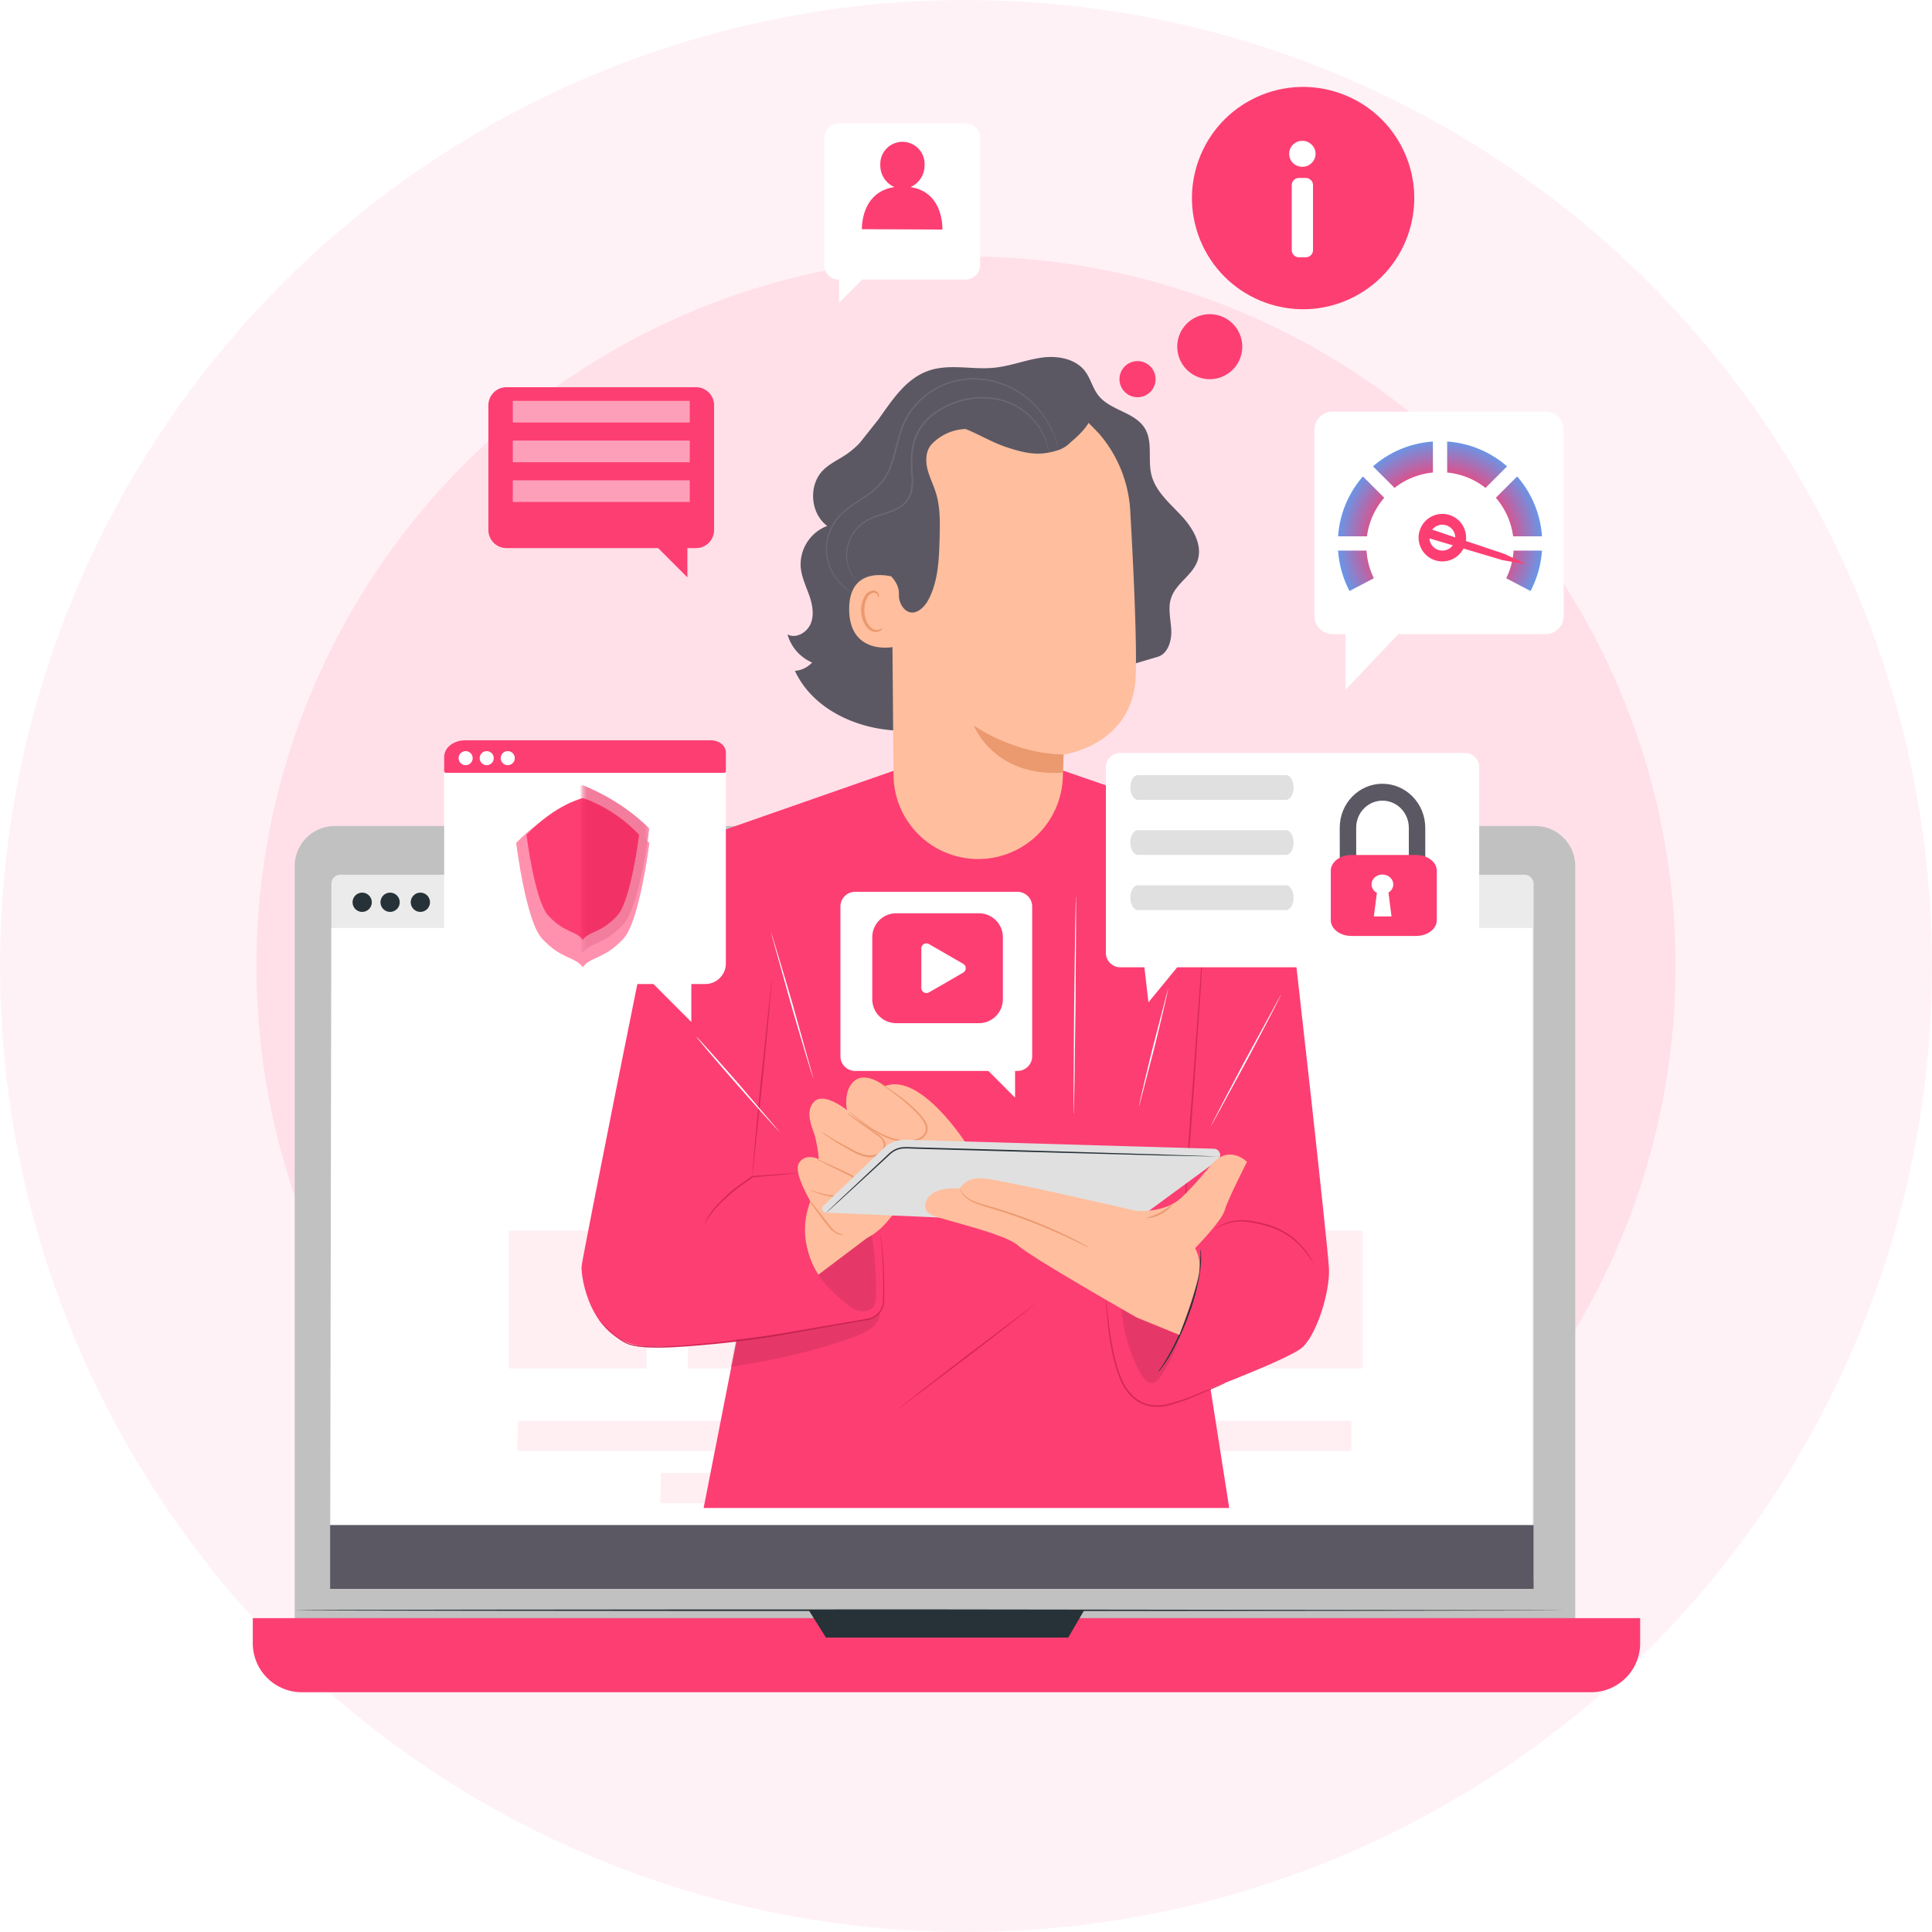 <svg xmlns="http://www.w3.org/2000/svg" width="535" height="535" fill="none" xmlns:v="https://vecta.io/nano"><style><![CDATA[.B{fill:#fd3e72}.C{fill:#fff}.D{color-interpolation-filters:sRGB}.E{flood-opacity:0}.F{fill:#ffeff3}.G{fill:#263238}.H{fill:#ffbe9d}.I{fill:#eb996e}.J{fill:#5b5863}]]></style><circle cx="267.5" cy="267.5" r="267.5" fill="#fff2f6"/><circle cx="267.5" cy="267.5" r="196.5" fill="#ffe0e9"/><g filter="url(#C)"><path d="M425.104 224.739H92.715a11.11 11.11 0 0 0-11.11 11.109v212.28c0 6.136 4.974 11.11 11.11 11.11h332.389c6.136 0 11.11-4.974 11.11-11.11v-212.28c0-6.135-4.974-11.109-11.11-11.109z" fill="#c1c1c1"/><path d="M70 444.087h384.186v6.946a13.57 13.57 0 0 1-13.573 13.573H83.573A13.57 13.57 0 0 1 70 451.033v-6.946z" class="B"/><path d="M223.956 441.892l4.766 7.579h67.085l4.422-7.579h-76.273z" class="G"/><path d="M433.164 441.891c0 .122-78.706.229-175.764.229s-175.794-.107-175.794-.229 78.689-.228 175.794-.228l175.764.228z" class="G"/><path d="M422.175 238.22H94.254c-1.377 0-2.493 1.116-2.493 2.493v192.486c0 1.377 1.116 2.493 2.493 2.493h327.921c1.377 0 2.494-1.116 2.494-2.493V240.713c0-1.377-1.117-2.493-2.494-2.493z" fill="#ebebeb"/><path d="M424.321 435.974H91.406l.358-183h332.556v183z" class="C"/><path d="M307.138 294.101h-96.837l.104-27.45h96.733v27.45z" class="F"/><path d="M278.164 374.926h-38.125l.041-38.125h38.084v38.125z" class="F"/><path d="M377.285 374.926H339.16l.041-38.125h38.084v38.125z" class="F"/><path d="M228.598 374.926h-38.125l.041-38.125h38.084v38.125z" class="F"/><path d="M327.727 374.926h-38.125l.041-38.125h38.084v38.125z" class="F"/><path d="M179.035 374.926H140.91l.041-38.125h38.084v38.125z" class="F"/><path d="M347.549 312.402c0 3.79-3.073 6.862-6.863 6.862H176.845c-3.827 0-6.915-3.131-6.862-6.958.052-3.752 3.109-6.767 6.862-6.767h163.841c3.79 0 6.863 3.073 6.863 6.863z" class="F"/><path d="M374.236 397.802H143.199l.248-8.387h230.789v8.387z" class="F"/><path d="M334.588 412.289H182.851l.163-8.387h151.574v8.387z" class="F"/><path d="M119.067 245.844a2.66 2.66 0 0 1-1.637 2.464c-.486.203-1.022.257-1.538.155s-.992-.355-1.365-.727-.627-.846-.73-1.362-.051-1.052.15-1.539a2.66 2.66 0 0 1 2.459-1.644 2.66 2.66 0 0 1 2.661 2.653z" class="G"/><path d="M102.955 245.844c.002.527-.153 1.042-.445 1.481a2.65 2.65 0 0 1-1.192.983 2.66 2.66 0 0 1-1.538.155c-.517-.102-.992-.355-1.365-.727a2.66 2.66 0 0 1-.73-1.362c-.103-.516-.051-1.052.15-1.539s.542-.902.98-1.195a2.66 2.66 0 0 1 3.358.328 2.66 2.66 0 0 1 .782 1.876z" class="G"/><path d="M110.689 245.844a2.66 2.66 0 0 1-1.637 2.464c-.486.203-1.021.257-1.538.155s-.992-.355-1.365-.727-.627-.846-.73-1.362-.051-1.052.15-1.539a2.66 2.66 0 0 1 2.459-1.644 2.66 2.66 0 0 1 2.661 2.653z" class="G"/><path d="M424.672 418.307H91.406v17.675h333.266v-17.675z" class="J"/></g><path d="M197.59 230.867s.009-.036 0 0h0z" fill="#ff725e"/><path d="M368.015 351.338c-.285-6.213-9.6-89.727-11.009-100.451-2.246-17.126-16.02-21.42-16.02-21.42l-46.825-16.159h-46.332l-50.212 17.541v.864-.864c-.502.277-12.858 3.793-15.822 15.968-1.616 6.654-20.479 101.038-20.738 103.812s2.221 19.693 15.554 21.914c4.985.864 15.778.06 27.313-1.219l-9.081 46.263H340.39l-5.184-33.068c11.57-4.511 23.684-9.505 25.706-11.648 3.992-4.079 7.362-15.329 7.103-21.533z" class="B"/><path opacity=".09" d="M241.417 341.548c-.22-2.981-.945-5.903-2.143-8.641-1.313-2.67-3.586-5.012-6.472-5.755s-6.342.458-7.621 3.154c-5.254 14.689-.475 23.036 9.505 30.995 1.59 1.27 3.551 2.255 5.495 1.676s2.299-1.979 2.394-3.975c.294-5.919-.458-11.613-1.158-17.454z" fill="#000"/><g fill="#d62857"><path d="M220.905 324.784a4.64 4.64 0 0 1-.951.156l-2.592.276-8.969.804h.103l-2.523 1.788a46 46 0 0 0-8.252 7.319c-.717.854-1.372 1.758-1.961 2.705a6.9 6.9 0 0 1-.648 1.054 5.79 5.79 0 0 1 .492-1.141c.54-.991 1.164-1.933 1.867-2.816a41.64 41.64 0 0 1 8.243-7.484l2.532-1.788h.052.051l8.996-.648 2.644-.147c.302-.057.608-.083.916-.078zm22.647 16.176c.036.083.059.17.069.259l.165.778.458 2.998a98.44 98.44 0 0 1 .605 11.164v3.699c.066 1.395-.4 2.763-1.305 3.827a5.91 5.91 0 0 1-3.863 1.936l-4.484.778-19.978 3.525c-7.112 1.149-13.921 1.962-20.133 2.506s-11.838.977-16.565.64c-1.125-.075-2.242-.231-3.344-.467-.992-.23-1.94-.618-2.808-1.149-1.361-.86-2.622-1.868-3.759-3.007-.951-.925-1.642-1.677-2.117-2.187l-.527-.578a1.49 1.49 0 0 1-.173-.216l.207.181.562.553a72.51 72.51 0 0 0 2.169 2.117c1.148 1.106 2.411 2.085 3.767 2.921a9.22 9.22 0 0 0 2.739 1.088 23.78 23.78 0 0 0 3.31.424c4.692.302 10.3-.13 16.495-.735s13.014-1.382 20.108-2.54l19.969-3.456 4.493-.77c1.403-.105 2.711-.746 3.655-1.788a5.08 5.08 0 0 0 1.227-3.586 109.95 109.95 0 0 0 .061-3.69 107.29 107.29 0 0 0-.458-11.138c-.121-1.313-.277-2.324-.372-3.016l-.121-.777a1.05 1.05 0 0 1-.052-.294z"/><path d="M213.714 270.952c.129 0-.977 12.304-2.472 27.443l-2.92 27.4c-.13-.017.959-12.296 2.48-27.452l2.912-27.391zm119.382-10.698c.008.072.008.145 0 .216v.614l-.077 2.35-.398 8.641-1.944 28.515-2.074 28.515-.544 8.641-.156 2.35c0 .251 0 .45-.052.614.009.069.009.138 0 .207-.009-.069-.009-.138 0-.207v-.614l.07-2.359.397-8.641c.389-7.31 1.089-17.394 1.944-28.515l2.074-28.515.544-8.64.156-2.351c0-.242.043-.449.052-.613-.006-.069-.004-.139.008-.208zm30.589 89.606c-.812-1.33-1.71-2.605-2.687-3.819-2.438-2.852-5.595-5-9.142-6.222-1.974-.634-3.997-1.105-6.049-1.408-2.803-.436-5.672.034-8.191 1.339a8.12 8.12 0 0 1-1.123.562s.077-.087.25-.208a8.93 8.93 0 0 1 .795-.509c.998-.584 2.071-1.028 3.189-1.323 1.679-.409 3.42-.5 5.132-.267 2.077.279 4.125.745 6.118 1.391a20.41 20.41 0 0 1 9.263 6.472 18.78 18.78 0 0 1 1.927 2.869c.211.355.384.732.518 1.123zm-24.392 33.103a2.23 2.23 0 0 1-.501.26l-1.487.665-5.487 2.376c-2.707 1.214-5.511 2.203-8.381 2.955-1.733.423-3.535.473-5.289.147-1.874-.439-3.587-1.397-4.942-2.765a14 14 0 0 1-3.059-4.778c-.683-1.619-1.229-3.293-1.633-5.003a74.12 74.12 0 0 1-1.59-8.745l-.596-5.953-.121-1.625c-.019-.19-.019-.381 0-.57a2.68 2.68 0 0 1 .103.561l.199 1.616.743 5.928c.379 2.924.927 5.824 1.642 8.684a32.08 32.08 0 0 0 1.633 4.934 13.7 13.7 0 0 0 2.964 4.623 9.89 9.89 0 0 0 4.727 2.661 12.21 12.21 0 0 0 5.106-.121 56.61 56.61 0 0 0 8.347-2.843l5.539-2.246 1.521-.588c.179-.081.368-.139.562-.173z"/></g><path opacity=".09" d="M243.648 363.279c-1.297 1.806-4.036 2.169-6.222 2.541-11.553 1.961-21.991 3.836-33.699 5.106l-1.487 7.639c11.821-1.892 23.987-4.39 35.143-8.719 1.543-.516 2.984-1.297 4.26-2.307.638-.509 1.15-1.158 1.498-1.896a5.35 5.35 0 0 0 .507-2.364zm66.949-.829a43.6 43.6 0 0 0 5.34 18.059c.717 1.236 1.806 2.592 3.232 2.437 1.106-.121 1.875-1.115 2.454-2.057 2.238-3.612 4.268-7.051 4.96-11.233l-11.017-4.398-4.969-2.808z" fill="#000"/><path d="M286.539 361.154c.078.104-8.321 6.688-18.742 14.69l-19.01 14.361c-.069-.095 8.321-6.688 18.742-14.69l19.01-14.361z" fill="#d62857"/><path d="M332.476 345.868a10.25 10.25 0 0 1 .121 1.443c.031.576.031 1.152 0 1.728 0 .657-.086 1.409-.182 2.229-.57 4.298-1.62 8.517-3.128 12.582a68.74 68.74 0 0 1-5.478 11.743c-.671 1.128-1.404 2.218-2.195 3.266-.277.393-.59.76-.933 1.097.231-.422.496-.824.795-1.201.51-.76 1.244-1.884 2.057-3.327 2.103-3.754 3.887-7.68 5.331-11.734a63.88 63.88 0 0 0 3.232-12.46c.112-.821.216-1.555.25-2.212s.104-1.219.087-1.676c-.03-.493-.015-.988.043-1.478z" class="G"/><path d="M267.919 317.249s-12.832-20.496-22.899-16.469c0 0-5.115-4.191-8.381-1.504s-2.1 8.131-2.1 8.131-6.204-5.029-8.978-2.428-.752 7.043 0 9.229a39.38 39.38 0 0 1 1.175 6.792s-3.776-1.927-5.539 1.175 4.952 13.505 5.963 14.931 7.465 7.777 11.907 6.127 7.552-6.127 7.552-6.127l21.3-19.857z" class="H"/><g class="I"><path d="M234.531 308.194a7.54 7.54 0 0 1 1.158.725l3.076 2.109 4.511 3.18a6.93 6.93 0 0 1 1.236 1.097c.4.455.64 1.029.682 1.633a3.34 3.34 0 0 1-.539 1.788c-.346.532-.836.955-1.414 1.219-1.116.511-2.369.645-3.568.38a12.12 12.12 0 0 1-3.102-1.166l-4.813-2.731-3.111-2.065a7.07 7.07 0 0 1-1.08-.864c.412.203.808.437 1.184.7l3.171 1.936 4.839 2.592a11.79 11.79 0 0 0 2.998 1.097 5.18 5.18 0 0 0 3.275-.337 2.91 2.91 0 0 0 1.24-1.045c.306-.459.475-.996.488-1.547a3.45 3.45 0 0 0-.592-1.4c-.299-.417-.687-.762-1.136-1.011l-4.459-3.18-2.981-2.22c-.379-.266-.735-.563-1.063-.89z"/><path d="M234.703 307.572a4.55 4.55 0 0 0 .38.25l1.046.795 3.871 2.852a26.53 26.53 0 0 0 6.195 3.404c1.305.472 2.669.763 4.053.864 1.466.176 2.952-.023 4.32-.579.653-.317 1.192-.827 1.547-1.46.16-.304.258-.638.287-.981a2.59 2.59 0 0 0-.114-1.015c-.529-1.27-1.315-2.417-2.307-3.37a48.25 48.25 0 0 0-5.306-4.735l-3.871-2.852-1.071-.751-.363-.286c.145.056.283.125.415.208l1.114.683 3.966 2.747c1.93 1.419 3.742 2.991 5.418 4.701l1.357 1.59a6.31 6.31 0 0 1 1.071 1.944c.123.383.167.787.132 1.188a3.03 3.03 0 0 1-.339 1.145c-.388.716-.993 1.291-1.728 1.642-1.439.597-3.008.812-4.554.622a15.45 15.45 0 0 1-4.156-.95c-2.235-.881-4.335-2.071-6.239-3.535l-3.802-2.981-.994-.864c-.233-.155-.345-.268-.328-.276z"/></g><path d="M226.157 320.965l9.021 4.321c1.02.492 2.212 1.235 2.169 2.367-.055.525-.287 1.015-.657 1.392-.771.79-1.711 1.395-2.75 1.771a7.33 7.33 0 0 1-3.247.397c-2.192-.252-4.333-.835-6.351-1.728" class="H"/><path d="M224.342 329.519c0-.095 1.504.536 3.949 1.158 1.425.368 2.908.45 4.364.242a7.29 7.29 0 0 0 2.411-.864 4.79 4.79 0 0 0 1.909-1.849 1.36 1.36 0 0 0 0-1.201 2.59 2.59 0 0 0-.864-.942c-.739-.457-1.51-.862-2.307-1.21l-4.009-1.987-2.696-1.365a5.9 5.9 0 0 1-.959-.562c.357.1.704.233 1.037.397l2.747 1.245 4.062 1.892c.82.356 1.614.769 2.376 1.236a2.89 2.89 0 0 1 1.011 1.097 1.82 1.82 0 0 1 .181.791c0 .274-.062.544-.181.79a6.27 6.27 0 0 1-1.994 1.992c-.807.505-1.717.819-2.664.92a10.86 10.86 0 0 1-4.51-.345 22.55 22.55 0 0 1-2.86-.994 5.06 5.06 0 0 1-1.003-.441z" class="I"/><g class="H"><path d="M240.215 342.714l-13.592 10.257s-6.593-9.185-2.212-20.315h3.275l-.743 3.647 6.187 1.296 7.085 5.115z"/><path d="M224.127 332.406l5.029 6.55a10.37 10.37 0 0 0 1.935 2.099c.372.301.802.522 1.262.652a3.53 3.53 0 0 0 1.417.1"/></g><path d="M233.736 341.764a2.41 2.41 0 0 1-1.044.14 2.38 2.38 0 0 1-1.003-.322c-.686-.335-1.298-.805-1.798-1.382-.57-.631-1.114-1.374-1.728-2.126l-2.947-3.949c-.436-.531-.81-1.111-1.114-1.728.508.456.966.966 1.365 1.521l3.05 3.871 1.659 2.126a5.78 5.78 0 0 0 1.625 1.373 4.4 4.4 0 0 0 1.935.476z" class="I"/><path d="M228.033 333.866l16.677-15.916a8.45 8.45 0 0 1 2.791-1.773c1.038-.402 2.145-.595 3.258-.569l85.389 2.497c.372.011.732.138 1.029.364a1.79 1.79 0 0 1 .616 1.985 1.79 1.79 0 0 1-.643.883l-23.987 17.619a2.27 2.27 0 0 1-1.443.432l-82.952-3.595c-.221-.006-.436-.077-.616-.205s-.319-.306-.398-.512a1.12 1.12 0 0 1-.044-.648 1.11 1.11 0 0 1 .323-.562z" fill="#e0e0e0"/><path d="M337.842 320.248a1.18 1.18 0 0 1-.303 0h-.864l-3.378-.052-12.435-.25-40.983-1.098-22.562-.631-5.063-.155a18.39 18.39 0 0 0-2.394 0c-.757.094-1.489.329-2.16.691-.636.378-1.217.84-1.728 1.374l-1.608 1.478-3.024 2.791-9.159 8.399-2.506 2.272-.657.579-.233.19s.06-.086.199-.224l.63-.614 2.446-2.333 9.064-8.503 3.007-2.808 1.599-1.495a8.64 8.64 0 0 1 1.814-1.434c.711-.389 1.487-.641 2.29-.743.817-.056 1.637-.056 2.454 0l5.064.138 22.57.622 40.975 1.227 12.417.424 3.378.138.865.052c.093-.022.189-.033.285-.035z" class="G"/><path d="M354.76 275.35c.113.052-4.139 8.269-9.505 18.344l-9.902 18.146c-.112-.052 4.148-8.269 9.505-18.344l9.902-18.146zm-31.272-1.694c.12 0-1.582 7.371-3.811 16.418l-4.251 16.288c-.121-.035 1.59-7.371 3.819-16.418l4.243-16.288zM192.864 287.11c.096-.078 5.323 5.746 11.666 13.004l11.337 13.299c-.095.078-5.323-5.738-11.674-12.962s-11.441-13.289-11.329-13.341zm20.608-28.93c.112 0 2.843 8.987 6.092 20.151l5.668 20.263c-.121.034-2.851-8.978-6.1-20.142l-5.66-20.272zm84.457-9.876c.033.2.048.402.043.605v1.728 6.455l-.147 21.291-.276 21.291-.138 6.455-.061 1.728a2.8 2.8 0 0 1-.052.613 3.14 3.14 0 0 1 0-.613v-1.728-6.455l.147-21.291.285-21.291.13-6.455.06-1.728a2.66 2.66 0 0 1 .009-.605z" class="C"/><g class="J"><path d="M327.091 142.755c-3.223-3.456-7.129-6.714-8.252-11.302-1.037-4.225.449-9.056-1.78-12.78-2.748-4.588-9.6-4.968-12.901-9.168-1.607-2.039-2.16-4.735-3.741-6.783-2.696-3.456-7.708-4.32-12.098-3.672s-8.545 2.324-12.961 2.773c-6.049.622-12.313-1.149-18.051.778-6.325 2.117-10.049 7.898-14.033 13.506l-5.184 6.532c-1.071 1.126-2.249 2.144-3.517 3.042-2.238 1.555-4.813 2.653-6.714 4.597-4.061 4.165-3.456 11.89 1.201 15.363-2.286.872-4.233 2.455-5.552 4.516s-1.941 4.492-1.775 6.933c.242 2.679 1.434 5.185 2.324 7.682s1.46 5.375.467 7.863-4.079 4.321-6.455 3.051c.487 1.72 1.35 3.31 2.528 4.656a12.04 12.04 0 0 0 4.281 3.12c-1.235 1.348-2.938 2.173-4.761 2.308 5.279 11.328 18.785 16.927 31.28 16.573s24.289-5.487 35.713-10.542l33.336-9.877c2.93-.769 4.036-4.406 3.897-7.431s-1.019-6.152 0-9.021c1.348-3.931 5.79-6.135 7.215-10.041 1.616-4.432-1.235-9.228-4.467-12.676z"/><path d="M248.572 176.118c-2.696-7.518-5.358-15.096-6.714-22.959s-1.366-16.115 1.192-23.676c.389-1.149 3.75-8.857 4.96-8.779.864.06-1.141 7.224-.683 7.958 4.364 7.008 5.747 15.554 5.332 23.797-.479 8.014-1.85 15.949-4.087 23.659z"/></g><path d="M278.089 107.673h-1.849c-20.012.692-30.606 18.077-29.379 38.063l.57 68.92c.052 6.004 2.408 11.759 6.581 16.077s9.844 6.867 15.842 7.124a23.43 23.43 0 0 0 9.126-1.42 23.45 23.45 0 0 0 7.869-4.834 23.44 23.44 0 0 0 5.391-7.499 23.45 23.45 0 0 0 2.077-8.998l.199-6.153c.008 0 19.286-2.532 19.977-21.732.337-9.28-.527-28.437-1.512-45.796-.512-8.981-4.386-17.44-10.851-23.693s-15.048-9.845-24.041-10.059z" class="H"/><path d="M294.516 208.927s-12.097.415-24.834-7.993c0 0 5.461 14.292 24.67 13.022l.164-5.029z" class="I"/><path d="M248.105 159.951c-.32-.147-13.1-4.217-12.962 8.926s13.282 10.369 13.299 9.945-.337-18.871-.337-18.871z" class="H"/><path d="M244.355 173.914c-.061-.043-.225.155-.614.337-.546.245-1.168.264-1.728.052-1.391-.501-2.592-2.696-2.661-5.064-.042-1.126.168-2.248.613-3.283a2.65 2.65 0 0 1 .644-1.101c.301-.308.674-.539 1.084-.671a1.16 1.16 0 0 1 .787.067c.247.114.445.31.561.555.182.363.104.631.173.649s.277-.225.173-.761a1.47 1.47 0 0 0-.527-.821c-.364-.272-.82-.39-1.27-.328-.539.111-1.04.359-1.456.719s-.733.82-.921 1.337a7.78 7.78 0 0 0-.76 3.673c.104 2.644 1.478 5.115 3.387 5.651a2.44 2.44 0 0 0 1.088.054c.363-.064.705-.21 1.003-.426.398-.363.467-.639.424-.639z" class="I"/><g class="J"><path d="M304.116 119.805c2.108-1.21-4.389-7.984-9.66-10.274-7.959-3.456-20.056-5.452-27.306-3.258-8.727 2.593-15.934 7.121-20.202 15.174s-5.764 17.385-5.357 26.484c.129 2.783.466 5.677 1.987 8.002 1.884 2.868 5.435 4.64 5.349 8.641-.07 1.468.446 2.904 1.434 3.992 2.454 2.514 5.349.06 6.662-2.368 2.8-5.184 3.016-11.345 3.171-17.282.113-4.191.208-8.476-1.045-12.486-.674-2.177-1.728-4.225-2.299-6.446s-.535-4.735.813-6.576c.319-.395.672-.762 1.054-1.097a13.71 13.71 0 0 1 6.393-3.243c2.381-.495 4.85-.348 7.156.426 7.448 2.497 20.15 6.187 23.408 3.621 4.683-3.69 5.781-6.049 5.781-6.049l2.661 2.739z"/><path d="M267.807 104.476c7.181-2.54 15.398-2.592 22.216.864 3.62 1.806 6.913 4.727 8.07 8.641s-.414 8.684-4.13 10.274l-.259.164c-5.574 1.979-9.229 1.296-14.854-.544-4.726-1.547-8.96-4.381-13.704-5.911a26.79 26.79 0 0 0-15.632-.19c4.926-5.867 11.112-10.758 18.293-13.298z"/></g><path d="M237.148 160.953c-.238-.234-.455-.488-.648-.761-.576-.777-1.044-1.629-1.391-2.531-.661-1.666-.902-3.47-.702-5.251s.836-3.486 1.851-4.963a10.98 10.98 0 0 1 2.42-2.592c1.02-.783 2.157-1.402 3.37-1.832 2.454-.951 5.305-1.443 7.638-3.206 1.194-.872 2.052-2.13 2.428-3.56.329-1.521.413-3.084.251-4.631-.216-3.189-.346-6.619.717-9.937a15.21 15.21 0 0 1 6.118-7.777c2.586-1.762 5.507-2.973 8.58-3.56 2.776-.545 5.632-.545 8.408 0 2.416.489 4.709 1.462 6.74 2.86a17.75 17.75 0 0 1 6.558 8.183c.351.897.614 1.826.786 2.773l.104.744a1.12 1.12 0 0 1 0 .259 20.15 20.15 0 0 0-1.063-3.707 18.14 18.14 0 0 0-5.271-7.018 18.15 18.15 0 0 0-7.949-3.723c-2.725-.535-5.528-.535-8.252 0-3.013.587-5.874 1.784-8.408 3.517-2.764 1.794-4.853 4.457-5.936 7.57-1.037 3.214-.925 6.584-.709 9.772.165 1.595.071 3.205-.276 4.77a6.82 6.82 0 0 1-2.593 3.776c-2.454 1.832-5.348 2.307-7.776 3.232a11.29 11.29 0 0 0-5.66 4.243c-1.132 1.647-1.784 3.577-1.884 5.573-.078 1.505.152 3.01.674 4.424a13.2 13.2 0 0 0 1.875 3.353zm-1.416 2.981c-.351-.17-.689-.367-1.011-.588-.933-.621-1.784-1.359-2.531-2.194-1.183-1.331-2.104-2.873-2.714-4.545-.794-2.233-.979-4.637-.535-6.965.506-2.842 1.9-5.45 3.983-7.449 2.212-2.177 5.141-3.732 7.872-5.754a16.21 16.21 0 0 0 3.69-3.638c1.024-1.496 1.814-3.139 2.341-4.874 1.175-3.508 1.728-7.396 3.379-11.06a20.9 20.9 0 0 1 7.604-8.641c3.059-2.003 6.582-3.188 10.231-3.439a23.26 23.26 0 0 1 9.643 1.417 23.81 23.81 0 0 1 7.31 4.321c3.106 2.732 5.507 6.174 6.999 10.032.573 1.388.984 2.838 1.227 4.32a1.4 1.4 0 0 1-.086-.276c-.061-.216-.13-.493-.225-.864-.296-1.073-.657-2.126-1.08-3.154-1.537-3.794-3.95-7.169-7.042-9.851-2.137-1.832-4.587-3.263-7.233-4.225-3.037-1.119-6.276-1.585-9.505-1.366a21.05 21.05 0 0 0-9.989 3.353c-3.222 2.076-5.799 5.012-7.439 8.477-1.642 3.568-2.178 7.448-3.362 11.008a18.13 18.13 0 0 1-2.419 4.986 16.58 16.58 0 0 1-3.785 3.716c-2.782 2.039-5.686 3.577-7.854 5.694a13.39 13.39 0 0 0-3.941 7.232 13.19 13.19 0 0 0 .467 6.835c.943 2.718 2.71 5.074 5.055 6.74.613.536.968.726.95.752z" fill="#6c6974"/><path d="M313.413 335.033s-35.695-8.304-41.148-8.71c-5.115-.381-6.446 2.825-6.446 2.825s-7.655-.959-9.34 3.508c0 0-1.348 2.593 1.788 3.923s20.159 5.073 23.659 8.33 32.835 19.917 32.835 19.917l11.83 4.831s5.314-13.886 5.556-17.87c.228-2.126-.194-4.271-1.21-6.152 0 0 7.362-7.483 8.209-10.499s6.161-13.402 6.161-13.402-4.986-5.081-9.92.864-7.699 8.641-9.038 9.721c-3.871 3.094-10.663 3.431-12.936 2.714z" class="H"/><path d="M301.531 345.445s-.138 0-.38-.147l-1.046-.501-3.845-1.841c-3.257-1.521-7.777-3.534-12.961-5.418-2.592-.942-5.055-1.78-7.328-2.488s-4.32-1.227-6.048-1.962a8.03 8.03 0 0 1-3.457-2.514c-.228-.322-.416-.67-.561-1.037a1.17 1.17 0 0 1-.104-.389 10.66 10.66 0 0 0 .804 1.322 8.27 8.27 0 0 0 3.456 2.324c1.651.674 3.75 1.15 6.049 1.858a143.33 143.33 0 0 1 7.362 2.463 132.8 132.8 0 0 1 12.961 5.556c1.616.804 2.903 1.486 3.785 1.97l1.011.579c.108.065.209.14.302.225zm23.193-11.942a8.34 8.34 0 0 1-3.223 2.653c-1.211.725-2.589 1.127-4.001 1.166 0-.129 1.798-.492 3.794-1.564s3.335-2.358 3.43-2.255z" class="I"/><g filter="url(#D)" class="C"><path d="M364 115a5 5 0 0 1 5-5h59a5 5 0 0 1 5 5v51.587a5 5 0 0 1-5 5h-40.78L372.593 187v-15.413H369a5 5 0 0 1-5-5V115z"/></g><g filter="url(#E)"><path fill-rule="evenodd" d="M380.203 125.141a28.18 28.18 0 0 1 16.592-6.873v8.581a20.3 20.3 0 0 0-10.624 4.26l-5.968-5.968zm-9.664 19.381h7.998a20.32 20.32 0 0 1 4.778-10.684l-5.904-5.905c-3.919 4.505-6.436 10.261-6.872 16.589zm7.872 3.949h-7.873c.259 3.759 1.253 7.317 2.838 10.53l.335.658 6.73-3.535a20.28 20.28 0 0 1-2.03-7.653zm40.718 0h7.869c-.259 3.759-1.252 7.317-2.837 10.53l-.336.658-6.727-3.533c1.145-2.336 1.857-4.923 2.031-7.655zm7.869-3.949h-7.996a20.32 20.32 0 0 0-4.779-10.686l5.903-5.903c3.919 4.505 6.436 10.261 6.872 16.589zm-9.664-19.381l-5.967 5.967a20.3 20.3 0 0 0-10.624-4.259v-8.581c6.33.436 12.086 2.954 16.591 6.873z" fill="url(#N)"/></g><g filter="url(#F)"><circle cx="399.411" cy="145.886" r="5.081" transform="rotate(17.482 399.411 145.886)" stroke="#fd3e72" stroke-width="3"/><path d="M394.157 142.851l22.473 7.55 6.041 2.848-6.583-1.127-22.722-6.76.791-2.511z" class="B"/></g><g filter="url(#G)" class="C"><path d="M409.618 208.5a4 4 0 0 0-4-4H310.23a4 4 0 0 0-4 4l.002 51.358a4 4 0 0 0 4 4h6.663l1.131 9.703 7.959-9.703h79.635a4 4 0 0 0 4-4l-.002-51.358z"/></g><g filter="url(#H)"><path d="M371.669 235.223c-.413-.424-.668-1.009-.668-1.655l-.007-8.378c-.005-6.709 5.302-12.162 11.832-12.157s11.846 5.469 11.851 12.179l.007 8.376c.001 1.292-1.018 2.339-2.276 2.338s-2.278-1.05-2.279-2.342l-.007-8.376c-.003-4.129-3.274-7.49-7.293-7.494s-7.284 3.352-7.281 7.479l.007 8.378c.001 1.293-1.018 2.34-2.275 2.339-.629-.001-1.199-.263-1.611-.687z" class="J"/><path d="M374.234 255.181c-3.153 0-5.718-1.96-5.718-4.37v-13.692c0-2.409 2.565-4.369 5.718-4.369h17.917c3.153 0 5.718 1.96 5.718 4.369v13.692c0 2.41-2.565 4.37-5.718 4.37h-17.917z" class="B"/><path d="M394.857 238.268c0-1.333-1.567-2.424-3.482-2.424h-16.368c-1.915 0-3.482 1.091-3.482 2.424v11.395c0 1.333 1.567 2.424 3.482 2.424h16.368c1.915 0 3.482-1.091 3.482-2.424v-11.395z" class="B"/><path d="M385.823 240.892c0-1.505-1.348-2.725-3.01-2.725s-3.011 1.22-3.011 2.725c0 .997.594 1.88 1.477 2.355l-.838 6.522h2.446 2.445l-.845-6.6c.806-.489 1.336-1.333 1.336-2.277z" class="C"/></g><path d="M356.136 221.488h-41.062c-.549-.003-1.075-.365-1.463-1.005s-.608-1.509-.61-2.415.218-1.777.607-2.418.916-1.002 1.466-1.002h41.062c.55 0 1.077.36 1.466 1.002s.608 1.511.608 2.418-.222 1.774-.61 2.415-.915 1.002-1.464 1.005zm0 15.249h-41.062c-.55 0-1.077-.36-1.466-1.001s-.607-1.512-.607-2.419.221-1.774.61-2.414.914-1.002 1.463-1.006h41.062c.549.004 1.075.365 1.464 1.006s.608 1.508.61 2.414-.219 1.777-.608 2.419-.916 1.001-1.466 1.001zm0 15.263h-41.062c-.549-.004-1.075-.365-1.463-1.006s-.608-1.508-.61-2.414.218-1.777.607-2.419.916-1.001 1.466-1.001h41.062c.55 0 1.077.36 1.466 1.001s.608 1.512.608 2.419-.222 1.774-.61 2.414-.915 1.002-1.464 1.006z" fill="#e0e0e0"/><g filter="url(#I)" class="C"><path d="M196.756 205h-68.367c-1.429 0-2.8.569-3.81 1.58s-1.578 2.385-1.578 3.816v53.363a4.74 4.74 0 0 0 1.384 3.347c.887.887 2.089 1.386 3.342 1.386h53.218L191.437 279v-10.508h3.867a5.69 5.69 0 0 0 4.028-1.671 5.71 5.71 0 0 0 1.669-4.035v-53.509c-.007-1.128-.455-2.208-1.249-3.008s-1.87-1.255-2.996-1.269z"/></g><g filter="url(#J)"><path d="M179.826 229.429s-2.696 21.581-7.126 26.437c-5.326 5.825-9.182 4.973-11.324 7.978-2.147-3.008-6.007-2.153-11.329-7.982-4.43-4.856-7.12-26.437-7.12-26.437 8.389-8.76 18.449-12.018 18.449-12.018.202.204 9.979 3.584 18.45 12.022z" fill="#ff91af"/></g><mask id="A" mask-type="alpha" maskUnits="userSpaceOnUse" x="161" y="217" width="19" height="47"><path fill="#c4c4c4" d="M161.332 217h18.49v47h-18.49z"/></mask><g mask="url(#A)"><path d="M179.823 229.429s-2.696 21.581-7.126 26.437c-5.325 5.825-9.182 4.973-11.324 7.978-2.146-3.008-6.007-2.153-11.329-7.982-4.43-4.856-7.12-26.437-7.12-26.437 8.39-8.76 18.449-12.018 18.449-12.018.202.204 9.979 3.584 18.45 12.022z" fill="#f27d9d"/></g><path d="M176.962 231.168s-2.277 18.229-6.018 22.334c-4.496 4.927-7.76 4.204-9.574 6.742-1.815-2.538-5.076-1.815-9.574-6.742-3.741-4.105-6.013-22.334-6.013-22.334 8.14-8.508 15.587-10.152 15.587-10.152s8.355 2.459 15.592 10.152z" class="B"/><mask id="B" mask-type="alpha" maskUnits="userSpaceOnUse" x="161" y="220" width="16" height="43"><path fill="#c4c4c4" d="M161.332 220.339h15.639v41.95h-15.639z"/></mask><g mask="url(#B)"><path d="M176.959 231.169s-2.277 18.23-6.018 22.334c-4.496 4.928-7.76 4.204-9.574 6.742-1.815-2.538-5.076-1.814-9.574-6.742-3.741-4.104-6.013-22.334-6.013-22.334 8.14-8.508 15.587-10.152 15.587-10.152s8.355 2.459 15.592 10.152z" fill="#f23267"/></g><path d="M128.756 205h68.067c1.108 0 2.171.352 2.954.98s1.224 1.478 1.224 2.365v5.269c0 .102-.051.2-.141.273s-.214.113-.341.113h-77.036c-.128 0-.25-.041-.341-.113s-.141-.171-.141-.273v-4.007c0-1.22.605-2.39 1.683-3.253s2.539-1.347 4.063-1.347l.009-.007z" class="B"/><path d="M130.889 209.936a1.94 1.94 0 0 1-1.196 1.803c-.355.148-.747.187-1.125.112a1.95 1.95 0 0 1-1.53-1.53c-.075-.378-.036-.769.113-1.125s.398-.659.719-.872.699-.326 1.084-.324c.512.002 1.003.207 1.366.569a1.94 1.94 0 0 1 .569 1.367zm5.832 0a1.94 1.94 0 0 1-.323 1.082 1.95 1.95 0 0 1-1.995.834 1.94 1.94 0 0 1-.997-.53 1.95 1.95 0 0 1-.535-.995 1.94 1.94 0 0 1 .109-1.125c.147-.356.396-.66.716-.874s.696-.328 1.081-.328c.514 0 1.008.204 1.372.566s.57.855.572 1.37zm5.825 0a1.95 1.95 0 0 1-.324 1.083c-.213.321-.517.572-.873.72s-.747.187-1.125.112-.725-.26-.997-.532a1.94 1.94 0 0 1-.533-.998c-.075-.378-.035-.769.113-1.125A1.94 1.94 0 0 1 140.61 208c.254 0 .506.05.741.147a1.93 1.93 0 0 1 .628.42c.18.18.322.393.419.628a1.92 1.92 0 0 1 .148.741z" class="C"/><g filter="url(#K)" class="B"><path d="M197.742 108.225a5 5 0 0 0-5-5h-52.499a5 5 0 0 0-5 5v34.552a5 5 0 0 0 5 5h42.006l8.097 8.097v-8.097h2.396a5 5 0 0 0 5-5v-34.552z"/></g><path opacity=".5" d="M142.001 111h49v6h-49zm0 11h49v6h-49zm0 11h49v6h-49z" class="C"/><g filter="url(#L)" class="C"><path d="M271.412 34.216a4 4 0 0 0-4-4h-35.179a4 4 0 0 0-4 4v35.179a4 4 0 0 0 4 4h.13v6.437l6.429-6.437h28.62a4 4 0 0 0 4-4V34.216z"/></g><path d="M252.127 51.81c1.169-.517 2.162-1.365 2.855-2.44s1.054-2.33 1.042-3.608a6.14 6.14 0 0 0-.358-2.447c-.284-.783-.725-1.5-1.295-2.107a6.13 6.13 0 0 0-2.022-1.425c-.764-.333-1.587-.506-2.42-.51s-1.658.161-2.425.486a6.13 6.13 0 0 0-2.035 1.404c-.577.602-1.024 1.314-1.316 2.094a6.13 6.13 0 0 0-.382 2.444 6.52 6.52 0 0 0 1.028 3.642c.695 1.086 1.697 1.941 2.878 2.458-9.428 1.417-8.996 11.665-8.996 11.665l22.277.095s.509-10.343-8.831-11.752z" class="B"/><g filter="url(#M)" class="C"><path d="M281.742 242.955H236.81a4.09 4.09 0 0 0-2.89 1.197c-.767.767-1.198 1.806-1.198 2.89v41.433a4.07 4.07 0 0 0 .312 1.564c.205.496.506.947.886 1.326s.83.681 1.325.886a4.08 4.08 0 0 0 1.565.311h36.888l7.387 7.397v-7.397h.657c.537 0 1.068-.105 1.564-.311s.947-.506 1.326-.886.681-.83.886-1.326a4.07 4.07 0 0 0 .311-1.564v-41.433c0-1.084-.43-2.123-1.197-2.89a4.09 4.09 0 0 0-2.89-1.197z"/></g><path d="M271.081 252.901h-22.907a6.63 6.63 0 0 0-6.627 6.627v17.179a6.63 6.63 0 0 0 6.627 6.627h22.907a6.63 6.63 0 0 0 6.628-6.627v-17.179a6.63 6.63 0 0 0-6.628-6.627z" class="B"/><path d="M257.246 274.806c-.214.124-.457.19-.705.191a1.41 1.41 0 0 1-.706-.188c-.215-.123-.393-.302-.517-.516a1.41 1.41 0 0 1-.189-.706v-10.939a1.41 1.41 0 0 1 .189-.706c.124-.214.302-.392.517-.516a1.41 1.41 0 0 1 .706-.188c.248.001.491.067.705.191l4.735 2.731 4.735 2.739a1.4 1.4 0 0 1 .711 1.219 1.4 1.4 0 0 1-.711 1.218l-4.726 2.739-4.744 2.731z" class="C"/><path d="M373.761 82.791c15.431-7.13 22.161-25.42 15.03-40.851s-25.419-22.16-40.85-15.03-22.16 25.42-15.03 40.851 25.419 22.16 40.85 15.03z" class="B"/><path d="M360.648 46.185c.989 0 1.846-.352 2.571-1.055.703-.703 1.076-1.538 1.076-2.549 0-.967-.373-1.824-1.076-2.527-.725-.703-1.582-1.055-2.571-1.055-1.011 0-1.89.352-2.593 1.055A3.47 3.47 0 0 0 357 42.582c0 .659.154 1.275.484 1.824a3.26 3.26 0 0 0 1.318 1.296c.572.329 1.187.483 1.846.483zm-2.944 23.071a2 2 0 0 0 2 2h1.888a2 2 0 0 0 2-2V51.283a2 2 0 0 0-2-2h-1.888a2 2 0 0 0-2 2v17.973z" class="C"/><path d="M344 95.984c.004 1.781-.521 3.522-1.508 5.005a9 9 0 0 1-13.85 1.381 9 9 0 0 1-1.958-9.81A9 9 0 0 1 344 95.984zm-24 9.007c.002.99-.289 1.957-.838 2.781a5 5 0 0 1-2.242 1.845c-.913.38-1.919.48-2.889.288a5 5 0 0 1-2.563-1.366c-.7-.699-1.177-1.59-1.371-2.56a5 5 0 0 1 .283-2.89 4.99 4.99 0 0 1 1.842-2.245c.822-.55 1.789-.844 2.778-.844a5 5 0 0 1 5 4.991z" class="B"/><defs><filter id="C" x="56" y="214.739" width="412.186" height="267.867" filterUnits="userSpaceOnUse" class="D"><feFlood result="A" class="E"/><feColorMatrix in="SourceAlpha" values="0 0 0 0 0 0 0 0 0 0 0 0 0 0 0 0 0 0 127 0"/><feOffset dy="4"/><feGaussianBlur stdDeviation="7"/><feColorMatrix values="0 0 0 0 0 0 0 0 0 0 0 0 0 0 0 0 0 0 0.15 0"/><feBlend in2="A"/><feBlend in="SourceGraphic"/></filter><filter id="D" x="349" y="99" width="99" height="107" filterUnits="userSpaceOnUse" class="D"><feFlood result="A" class="E"/><feColorMatrix in="SourceAlpha" values="0 0 0 0 0 0 0 0 0 0 0 0 0 0 0 0 0 0 127 0"/><feOffset dy="4"/><feGaussianBlur stdDeviation="7.5"/><feColorMatrix values="0 0 0 0 0 0 0 0 0 0 0 0 0 0 0 0 0 0 0.1 0"/><feBlend in2="A"/><feBlend in="SourceGraphic"/></filter><filter id="E" x="366.538" y="118.268" width="64.46" height="49.392" filterUnits="userSpaceOnUse" class="D"><feFlood result="A" class="E"/><feColorMatrix in="SourceAlpha" values="0 0 0 0 0 0 0 0 0 0 0 0 0 0 0 0 0 0 127 0"/><feOffset dy="4"/><feGaussianBlur stdDeviation="2"/><feColorMatrix values="0 0 0 0 0 0 0 0 0 0 0 0 0 0 0 0 0 0 0.15 0"/><feBlend in2="A"/><feBlend in="SourceGraphic"/></filter><filter id="F" x="390.828" y="139.303" width="33.843" height="18.945" filterUnits="userSpaceOnUse" class="D"><feFlood result="A" class="E"/><feColorMatrix in="SourceAlpha" values="0 0 0 0 0 0 0 0 0 0 0 0 0 0 0 0 0 0 127 0"/><feOffset dy="3"/><feGaussianBlur stdDeviation="1"/><feColorMatrix values="0 0 0 0 0 0 0 0 0 0 0 0 0 0 0 0 0 0 0.15 0"/><feBlend in2="A"/><feBlend in="SourceGraphic"/></filter><filter id="G" x="294.23" y="196.5" width="127.39" height="93.061" filterUnits="userSpaceOnUse" class="D"><feFlood result="A" class="E"/><feColorMatrix in="SourceAlpha" values="0 0 0 0 0 0 0 0 0 0 0 0 0 0 0 0 0 0 127 0"/><feOffset dy="4"/><feGaussianBlur stdDeviation="6"/><feColorMatrix values="0 0 0 0 0 0 0 0 0 0 0 0 0 0 0 0 0 0 0.15 0"/><feBlend in2="A"/><feBlend in="SourceGraphic"/></filter><filter id="H" x="356.516" y="205.033" width="53.353" height="66.148" filterUnits="userSpaceOnUse" class="D"><feFlood result="A" class="E"/><feColorMatrix in="SourceAlpha" values="0 0 0 0 0 0 0 0 0 0 0 0 0 0 0 0 0 0 127 0"/><feOffset dy="4"/><feGaussianBlur stdDeviation="6"/><feColorMatrix values="0 0 0 0 0 0 0 0 0 0 0 0 0 0 0 0 0 0 0.1 0"/><feBlend in2="A"/><feBlend in="SourceGraphic"/></filter><filter id="I" x="109.001" y="195" width="106" height="102" filterUnits="userSpaceOnUse" class="D"><feFlood result="A" class="E"/><feColorMatrix in="SourceAlpha" values="0 0 0 0 0 0 0 0 0 0 0 0 0 0 0 0 0 0 127 0"/><feOffset dy="4"/><feGaussianBlur stdDeviation="7"/><feColorMatrix values="0 0 0 0 0 0 0 0 0 0 0 0 0 0 0 0 0 0 0.15 0"/><feBlend in2="A"/><feBlend in="SourceGraphic"/></filter><filter id="J" x="136.927" y="215.407" width="48.9" height="58.437" filterUnits="userSpaceOnUse" class="D"><feFlood result="A" class="E"/><feColorMatrix in="SourceAlpha" values="0 0 0 0 0 0 0 0 0 0 0 0 0 0 0 0 0 0 127 0"/><feOffset dy="4"/><feGaussianBlur stdDeviation="3"/><feColorMatrix values="0 0 0 0 0 0 0 0 0 0 0 0 0 0 0 0 0 0 0.1 0"/><feBlend in2="A"/><feBlend in="SourceGraphic"/></filter><filter id="K" x="128.243" y="100.225" width="76.5" height="66.649" filterUnits="userSpaceOnUse" class="D"><feFlood result="A" class="E"/><feColorMatrix in="SourceAlpha" values="0 0 0 0 0 0 0 0 0 0 0 0 0 0 0 0 0 0 127 0"/><feOffset dy="4"/><feGaussianBlur stdDeviation="3.5"/><feColorMatrix values="0 0 0 0 0 0 0 0 0 0 0 0 0 0 0 0 0 0 0.15 0"/><feBlend in2="A"/><feBlend in="SourceGraphic"/></filter><filter id="L" x="223.233" y="29.216" width="53.179" height="59.616" filterUnits="userSpaceOnUse" class="D"><feFlood result="A" class="E"/><feColorMatrix in="SourceAlpha" values="0 0 0 0 0 0 0 0 0 0 0 0 0 0 0 0 0 0 127 0"/><feOffset dy="4"/><feGaussianBlur stdDeviation="2.5"/><feColorMatrix values="0 0 0 0 0 0 0 0 0 0 0 0 0 0 0 0 0 0 0.1 0"/><feBlend in2="A"/><feBlend in="SourceGraphic"/></filter><filter id="M" x="225.722" y="239.955" width="67.107" height="71.004" filterUnits="userSpaceOnUse" class="D"><feFlood result="A" class="E"/><feColorMatrix in="SourceAlpha" values="0 0 0 0 0 0 0 0 0 0 0 0 0 0 0 0 0 0 127 0"/><feOffset dy="4"/><feGaussianBlur stdDeviation="3.5"/><feColorMatrix values="0 0 0 0 0 0 0 0 0 0 0 0 0 0 0 0 0 0 0.2 0"/><feBlend in2="A"/><feBlend in="SourceGraphic"/></filter><radialGradient id="N" cx="0" cy="0" r="1" gradientUnits="userSpaceOnUse" gradientTransform="translate(398.768 146.168) rotate(135) scale(30.712)"><stop stop-color="#fe6556"/><stop offset=".547" stop-color="#fd3e72"/><stop offset="1" stop-color="#49a8ff"/></radialGradient></defs></svg>